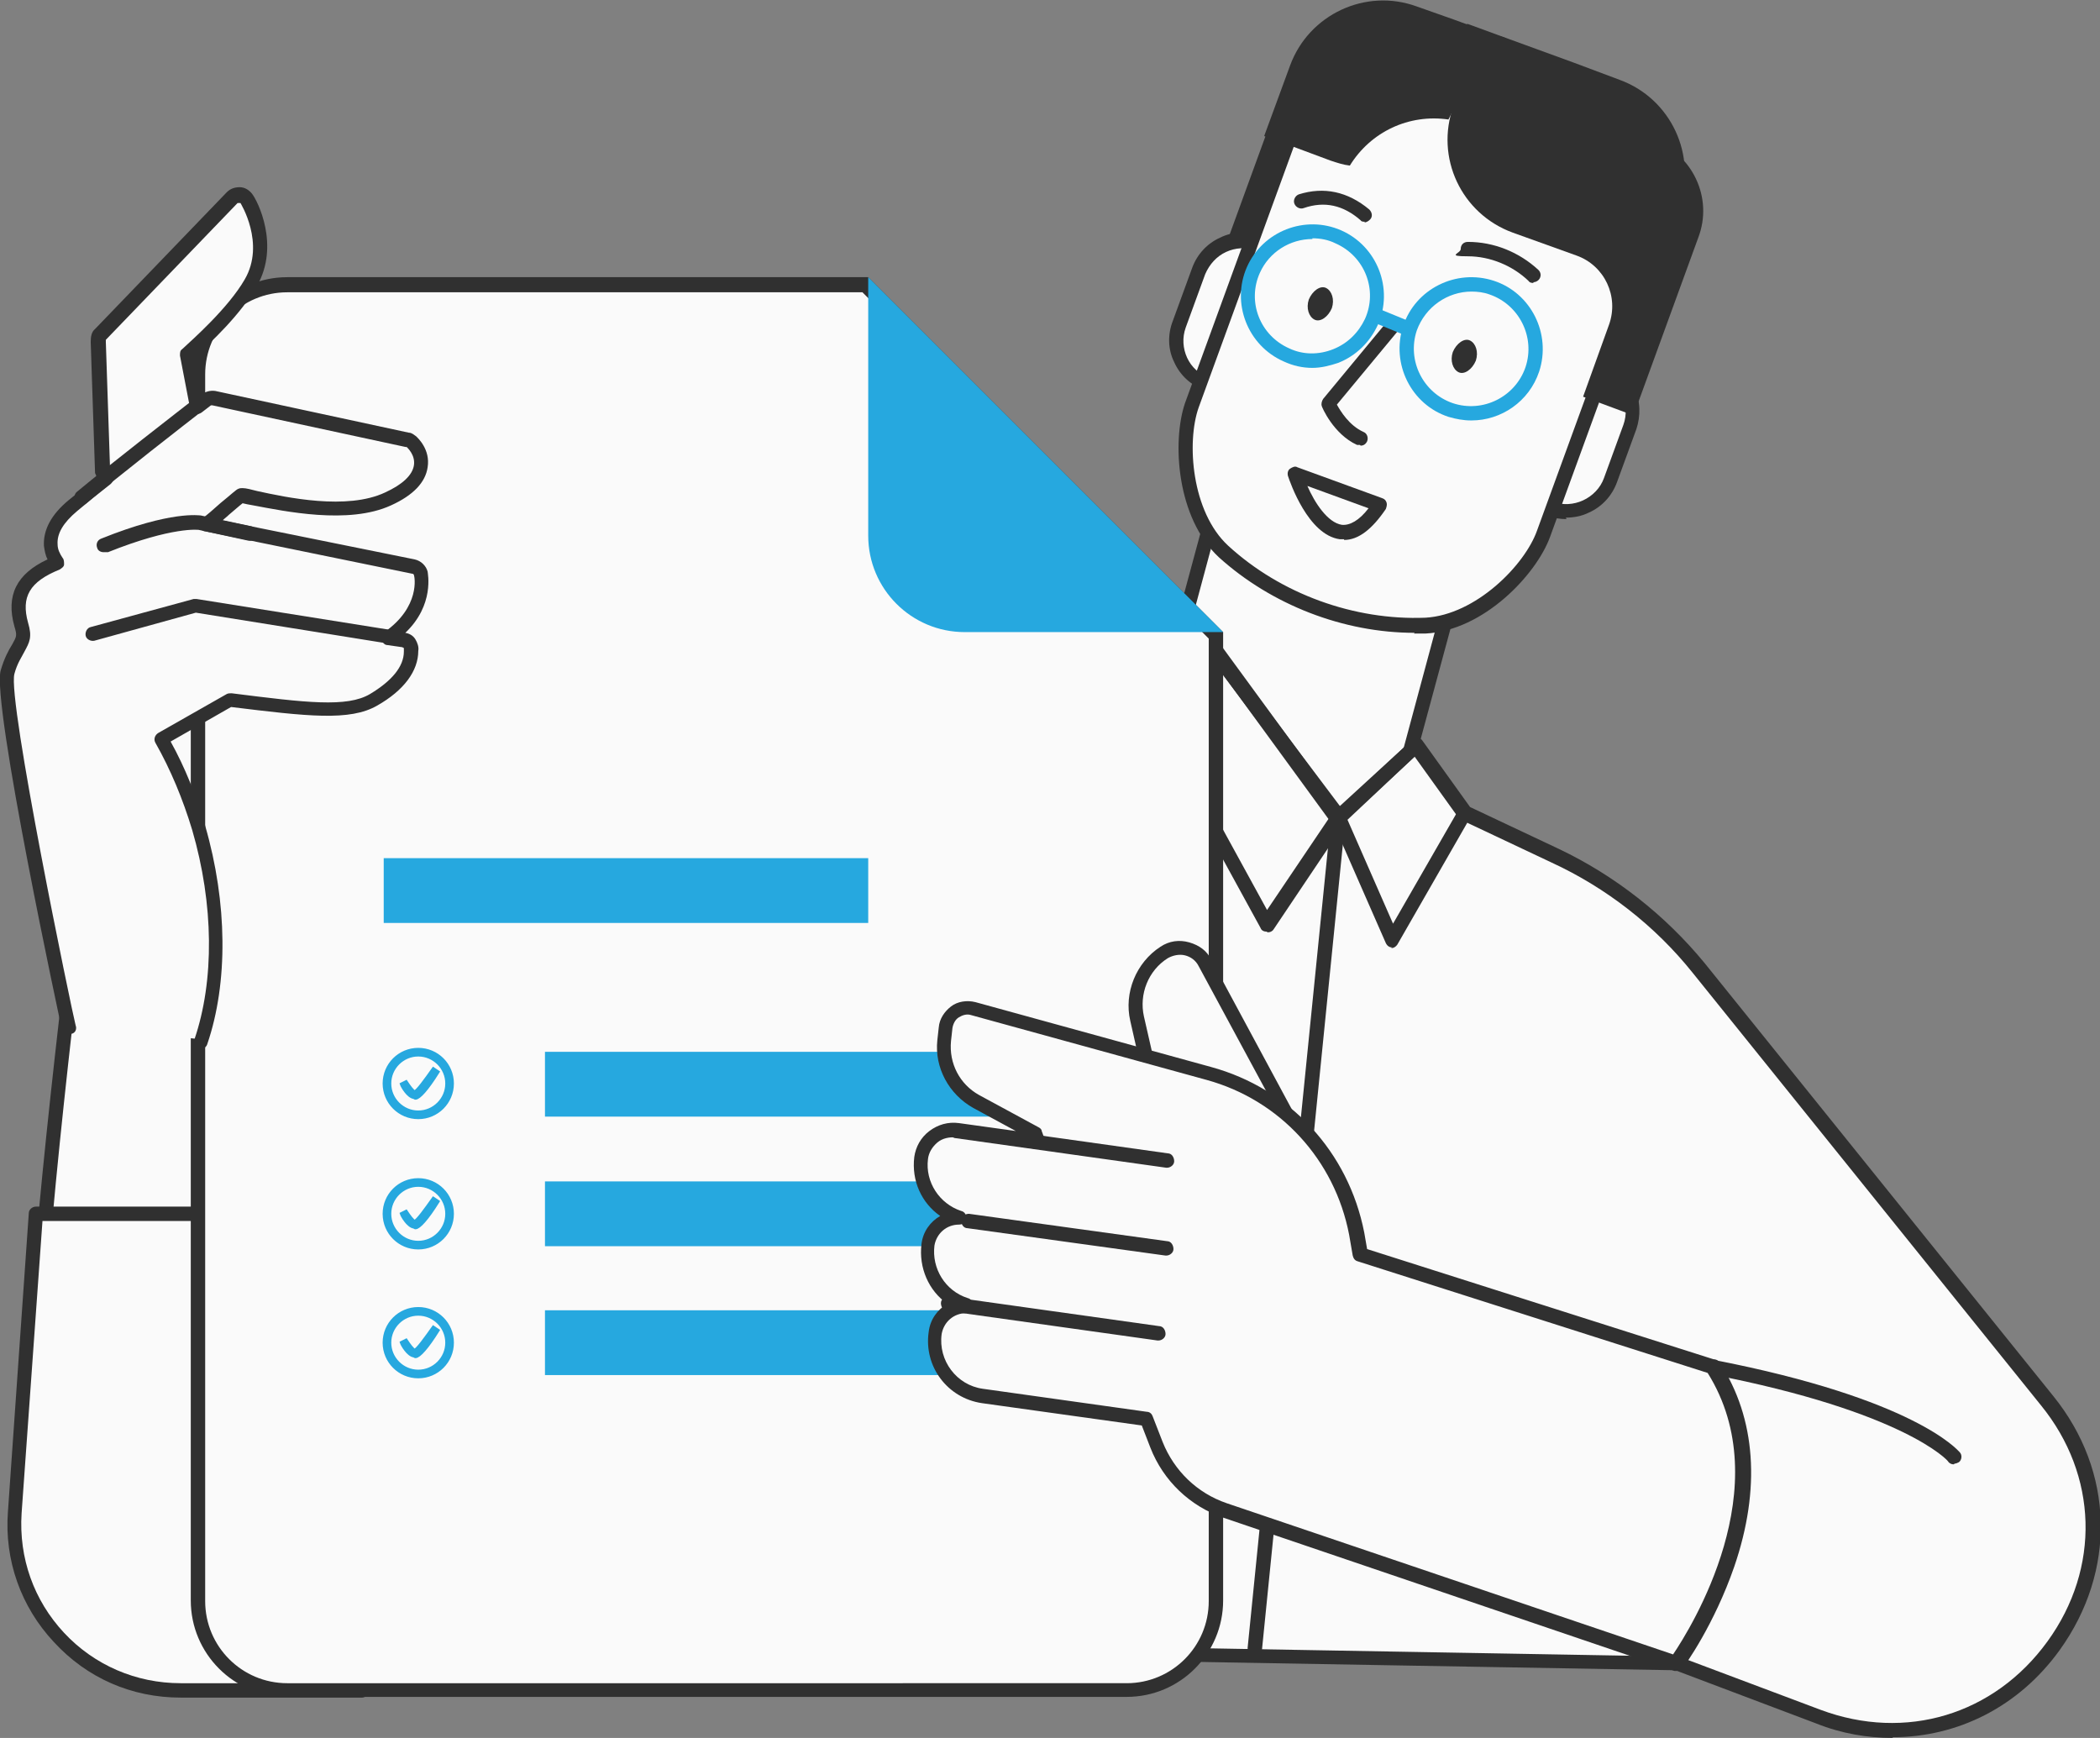 <?xml version="1.0" encoding="UTF-8"?>
<svg id="Layer_1" xmlns="http://www.w3.org/2000/svg" version="1.1" viewBox="0 0 291.7 241.4">
  <rect x="0" y="0" width="291.7" height="241.4" fill="#808080" stroke="none"/>
  <!-- Generator: Adobe Illustrator 29.2.0, SVG Export Plug-In . SVG Version: 2.1.0 Build 108)  -->
  <defs>
    <style>
      .st0 {
        stroke: #26a8df;
        stroke-miterlimit: 10;
        stroke-width: .5px;
      }

      .st0, .st1 {
        fill: #26a8df;
      }

      .st2 {
        fill: #303030;
      }

      .st3 {
        fill: #fafafa;
      }
    </style>
  </defs>
  <g id="Layer_2">
    <g id="_Layer_">
      <g>
        <g>
          <rect class="st3" x="150.9" y="79.7" width="57.9" height="35" transform="translate(39.2 245.6) rotate(-74.9)"/>
          <path class="st2" d="M189,130.9c0,0-.2,0-.3,0l-33.8-9.1c-.3,0-.5-.2-.6-.5-.1-.2-.2-.5-.1-.8l15.1-55.9c.1-.5.7-.9,1.2-.7l33.8,9.1c.3,0,.5.2.6.5.1.2.2.5.1.8l-15.1,55.9c-.1.4-.5.7-1,.7h0ZM156.4,120.1l31.9,8.6,14.5-53.9-31.9-8.6-14.5,53.9Z"/>
        </g>
        <g>
          <path class="st3" d="M232.9,231.1l19.7,7.4c26.8,10.1,49.7-21.6,31.7-43.9l-48.4-60.1c-5.4-6.6-12.2-12-19.9-15.6l-12.5-5.9-6.7-9.5-10.9,10.2-19.9-27.3-65.2,142.3,132.1,2.3h0Z"/>
          <path class="st2" d="M262.9,241.4c-3.5,0-7.1-.6-10.6-2l-19.6-7.4-132-2.3c-.3,0-.6-.2-.8-.5-.2-.3-.2-.6,0-.9l65.2-142.3c.1-.3.4-.5.8-.6.4,0,.7.1.9.4l19.3,26.4,10-9.4c.2-.2.5-.3.8-.3.3,0,.6.2.7.4l6.6,9.2,12.3,5.8c7.8,3.7,14.8,9.2,20.3,15.9l48.4,60.1c8.5,10.5,8.8,24.3.9,35.3-5.7,7.9-14.2,12.1-23.2,12.1h0ZM102.3,227.8l130.6,2.3c.1,0,.2,0,.3,0l19.7,7.4c11.8,4.4,24.1.7,31.5-9.5,7.4-10.2,7-23.1-.9-32.8l-48.4-60.1c-5.2-6.5-12-11.8-19.6-15.3l-12.5-5.9c-.2,0-.3-.2-.4-.3l-6.1-8.5-10,9.4c-.2.2-.5.3-.8.3-.3,0-.6-.2-.7-.4l-18.9-25.9-63.8,139.4h0Z"/>
        </g>
        <path class="st2" d="M174.3,230h-.1c-.6,0-.9-.6-.9-1.1l11.6-115.5c0-.6.6-.9,1.1-.9.6,0,.9.6.9,1.1l-11.6,115.5c0,.5-.5.9-1,.9Z"/>
        <g>
          <path class="st3" d="M62.2,223.2c-7.8-24.7-25.4-77.9-25.4-77.9l3.1-6.9c.1-88.1-27.5-22.9-27.5-22.9,0,0-5.9,45.6-7.2,68l57,39.8h0Z"/>
          <path class="st2" d="M62.2,224.2c-.4,0-.8-.3-.9-.7-7.7-24.4-25.2-77.4-25.4-77.9,0-.2,0-.5,0-.7l3-6.7c0-37.6-5.1-44.2-8.2-44.9-5.2-1.1-13.4,13.1-17.4,22.4-.4,2.8-5.9,46.3-7.1,67.8,0,.6-.5,1-1.1.9s-1-.5-.9-1.1c1.3-22.1,7.1-67.6,7.2-68,0,0,0-.2,0-.3,1.1-2.6,11.1-25.5,19.7-23.7,2.4.5,9.9,2,9.8,47.1,0,.1,0,.3,0,.4l-2.9,6.5c1.6,4.8,17.9,54.2,25.3,77.6.2.5-.1,1.1-.6,1.2-.1,0-.2,0-.3,0h0Z"/>
        </g>
        <g>
          <path class="st3" d="M50.2,234.8h-25.1c-13.4,0-24-11.4-23.1-24.8l2.9-41.5h31.3l14,66.2h0Z"/>
          <path class="st2" d="M50.2,235.8h-25.1c-6.8,0-13-2.7-17.6-7.7-4.6-4.9-6.9-11.4-6.4-18.1l2.9-41.5c0-.5.5-.9,1-.9h31.3c.5,0,.9.3,1,.8l14,66.2c0,.3,0,.6-.2.8-.2.2-.5.4-.8.4h0ZM5.9,169.6l-2.9,40.6c-.4,6.2,1.7,12.1,5.9,16.6,4.2,4.5,10,7,16.2,7h23.8l-13.5-64.2H5.9Z"/>
        </g>
        <g>
          <path class="st2" d="M209.2,5.3c-4.5-1.6-9.3-.8-12.9,1.9l-4.4-1.6c-5.5-2-11.6.8-13.6,6.4l-9,24.7,7,2.6,3.6-10c1.4-3.9,5.7-5.9,9.6-4.5l4.1,1.5-6.5-2.4,4.3,1.6c7.1,2.6,15-1.1,17.6-8.2l3.8-10.5-3.6-1.3h0Z"/>
          <g>
            <path class="st3" d="M176.5,49.6c-1.2,3.4-5,5.1-8.4,3.9l-.5-.2c-3.4-1.2-5.1-4.9-3.9-8.3l2.7-7.4c1.2-3.4,5-5.1,8.3-3.9l.5.2c2.5.9,4.1,3.2,4.3,5.7l-3.1,10.1h0Z"/>
            <path class="st2" d="M170.4,54.9c-.9,0-1.8-.1-2.6-.5l-.5-.2c-1.9-.7-3.4-2.1-4.2-3.9-.9-1.8-.9-3.9-.2-5.7l2.7-7.4c.7-1.9,2.1-3.4,3.9-4.2,1.8-.9,3.9-.9,5.7-.2l.5.2c2.8,1,4.7,3.6,4.9,6.6,0,.6-.4,1-.9,1.1s-1-.4-1.1-.9c-.1-2.2-1.6-4.1-3.6-4.8l-.5-.2c-1.4-.5-2.9-.4-4.2.2-1.3.6-2.3,1.7-2.9,3.1l-2.7,7.4c-.5,1.4-.4,2.9.2,4.2.6,1.3,1.7,2.3,3.1,2.8l.5.2c1.4.5,2.9.4,4.2-.2,1.3-.6,2.4-1.7,2.9-3.1.2-.5.8-.8,1.3-.6s.8.8.6,1.3c-.7,1.9-2.1,3.4-3.9,4.2-1,.5-2.1.7-3.1.7h0Z"/>
          </g>
          <path class="st2" d="M200.2,13.1l3.6-9.8,4.1,1.5,10.7,3.9,6.4,2.4c7.1,2.6,10.8,10.5,8.2,17.6l-3.6,9.8-4.1-1.5-10.7-3.9-6.4-2.4c-7.1-2.6-10.8-10.5-8.2-17.6h0Z"/>
          <g>
            <path class="st3" d="M213.7,54.8c1.2-3.4,4.9-5.1,8.3-3.9l.5.2c3.4,1.2,5.1,5,3.9,8.3l-2.7,7.4c-1.2,3.4-5,5.1-8.4,3.9l-.5-.2c-2.5-.9-4.1-3.2-4.3-5.7l3.1-10.1h0Z"/>
            <path class="st2" d="M217.6,72.1c-.9,0-1.7-.1-2.6-.5l-.5-.2c-2.8-1-4.7-3.6-4.9-6.5,0-.6.4-1,.9-1.1.6,0,1,.4,1.1.9.1,2.2,1.6,4.1,3.6,4.8l.5.2c1.4.5,2.9.4,4.2-.2,1.3-.6,2.4-1.7,2.9-3.1l2.7-7.4c.5-1.4.4-2.9-.2-4.2-.6-1.3-1.7-2.3-3.1-2.9l-.5-.2c-2.9-1-6,.4-7.1,3.3-.2.5-.8.8-1.3.6s-.8-.8-.6-1.3c1.4-3.9,5.7-5.9,9.6-4.5l.5.2c1.9.7,3.4,2.1,4.2,3.9.9,1.8.9,3.9.3,5.7l-2.7,7.4c-.7,1.9-2.1,3.4-3.9,4.2-1,.5-2.1.7-3.2.7h0Z"/>
          </g>
          <g>
            <path class="st3" d="M214.5,74.1c-1.9,5.1-9,12.4-16.4,12.7-10.1.4-20.6-3.4-28.1-10.2-5.5-5.1-6.2-15.2-4.4-20.3,5.3-14.6,10.6-29.1,15.9-43.6,1.9-5.2,8.6-7.6,15-5.4,8.7,3.1,17.3,6.3,26,9.5,6.3,2.4,9.9,8.6,7.9,13.8-5.3,14.5-10.6,29.1-15.9,43.6h0Z"/>
            <path class="st2" d="M196.5,87.9c-9.9,0-19.9-3.9-27.2-10.5-5.9-5.5-6.5-16.1-4.7-21.4l15.9-43.6c2-5.7,9.3-8.4,16.2-6l26,9.5c6.9,2.6,10.7,9.4,8.5,15.1l-15.9,43.6h0c-1.9,5.2-9.2,13-17.3,13.4-.5,0-1.1,0-1.6,0h0ZM191.6,7.4c-4.3,0-8,2.1-9.2,5.6l-15.9,43.6c-1.7,4.8-1,14.5,4.1,19.2,7.3,6.7,17.5,10.4,27.4,10,7-.4,13.8-7.3,15.5-12.1l15.9-43.6c1.8-4.7-1.6-10.3-7.4-12.5l-26-9.5c-1.5-.5-3-.8-4.4-.8h0ZM214.5,74.1h0Z"/>
          </g>
          <path class="st2" d="M216.5,8c4.5,1.6,7.6,5.4,8.7,9.8l4.4,1.6c5.5,2,8.4,8.1,6.3,13.6l-9,24.7-7-2.6,3.6-10c1.4-3.9-.6-8.2-4.5-9.6h0s2.5.9,2.5.9l-11.4-4.1c-7.1-2.6-10.8-10.4-8.2-17.6l3.8-10.5,10.7,3.9h0Z"/>
          <path class="st2" d="M201.3,16.4c.4-.8.8-1.6,1.1-2.4l3.6-9.8-4.1-1.5-5.1-1.8c-7.1-2.6-15,1.1-17.6,8.2l-3.6,9.8,2.7,1,1.4.5,5.1,1.9c.9.3,1.8.6,2.7.7,2.9-4.7,8.2-7.2,13.7-6.4h0Z"/>
          <path class="st2" d="M186.7,74.9c-.2,0-.4,0-.6,0-4.4-.6-6.9-7.9-7.2-8.8-.1-.4,0-.8.3-1s.7-.4,1-.2l11.8,4.3c.3.1.5.3.6.6s0,.6-.1.9c-1.9,2.8-3.8,4.3-5.8,4.3h0ZM181.6,67.5c1,2.3,2.8,5.1,4.8,5.4,1.1.1,2.4-.6,3.7-2.3l-8.5-3.1h0Z"/>
          <path class="st2" d="M213,39.3c-.2,0-.5,0-.7-.3-2.2-2.1-5.3-3.4-8.4-3.4s-1-.4-1-1,.4-1,1-1h0c3.6,0,7.1,1.4,9.8,3.9.4.4.4,1,0,1.4-.2.2-.5.3-.7.3h0Z"/>
          <path class="st2" d="M189.6,30.8c-.2,0-.5,0-.6-.2-2.4-2.1-5-2.7-7.9-1.7-.5.2-1.1-.1-1.3-.6s.1-1.1.6-1.3c3.5-1.1,6.8-.4,9.8,2.1.4.4.5,1,.1,1.4-.2.2-.5.4-.8.4h0Z"/>
          <path class="st2" d="M201.8,48.9c-.4,1.2,0,2.4.8,2.8s1.9-.4,2.4-1.6c.4-1.2,0-2.4-.8-2.8s-1.9.4-2.4,1.6Z"/>
          <path class="st2" d="M181.8,41.6c-.4,1.2,0,2.4.8,2.8s1.9-.4,2.4-1.6c.4-1.2,0-2.4-.8-2.8s-1.9.4-2.4,1.6Z"/>
          <path class="st1" d="M182.3,51.1c-1.4,0-2.7-.3-4-.9-5-2.2-7.3-8.1-5.1-13.1s8.1-7.3,13.1-5.1c5,2.2,7.3,8.1,5.1,13.1-1.1,2.4-3,4.3-5.5,5.3-1.2.4-2.4.7-3.6.7h0ZM182.3,33.2c-3.1,0-6,1.8-7.3,4.7-1.8,4,0,8.7,4.1,10.5,1.9.9,4.1.9,6.1.1s3.5-2.3,4.4-4.2c1.8-4,0-8.7-4.1-10.5-1-.5-2.1-.7-3.2-.7h0Z"/>
          <path class="st2" d="M188.9,61.8c-.1,0-.3,0-.4,0-3.3-1.5-4.9-5.3-4.9-5.4-.1-.3,0-.7.2-1l9.1-11c.4-.4,1-.5,1.4-.1.4.4.5,1,.1,1.4l-8.7,10.5c.5.9,1.7,2.9,3.7,3.8.5.2.7.8.5,1.3-.2.4-.5.6-.9.6h0Z"/>
          <path class="st1" d="M204.3,58.4c-1,0-2.1-.2-3.1-.5-5.2-1.7-8-7.4-6.3-12.6,1.7-5.2,7.4-8,12.6-6.3,5.2,1.7,8,7.4,6.3,12.6h0c-1.4,4.2-5.3,6.8-9.4,6.8h0ZM204.4,40.5c-3.3,0-6.4,2.1-7.6,5.4-1.4,4.2.9,8.7,5,10.1,4.2,1.4,8.7-.9,10.1-5h0c1.4-4.2-.9-8.7-5-10.1-.8-.3-1.7-.4-2.5-.4h0Z"/>
          <path class="st1" d="M195.4,46.5c-.1,0-.2,0-.4,0l-3.9-1.6c-.5-.2-.8-.8-.6-1.3.2-.5.8-.8,1.3-.6l3.9,1.6c.5.2.8.8.6,1.3-.1.4-.5.6-.9.6h0Z"/>
        </g>
        <path class="st2" d="M175.9,129.4h0c-.4,0-.7-.2-.8-.5l-20.7-37.8c-.2-.4-.1-1,.3-1.3l8.6-6.5c.2-.2.5-.2.7-.2.3,0,.5.2.7.4l22.2,29.5c.3.3.3.8,0,1.2l-10,14.9c-.2.3-.5.4-.8.4h0ZM156.5,90.8l19.5,35.6,8.7-12.9-21.1-28.1-7.1,5.4h0Z"/>
        <path class="st2" d="M193.4,131.6h0c-.4,0-.7-.2-.9-.6l-7.5-17.1c-.2-.4,0-.9.2-1.1l10.8-9.9c.2-.2.5-.3.8-.3.3,0,.5.2.7.4l6.7,9.5c.2.3.2.7,0,1.1l-10.1,17.6c-.2.3-.5.5-.9.5h0ZM187.1,113.7l6.4,14.6,8.8-15.3-5.7-8-9.4,8.7Z"/>
        <g>
          <g>
            <path class="st3" d="M39.9,234.8c-6.9,0-12.4-5.6-12.4-12.4V52c0-6.9,5.6-12.4,12.4-12.4h80.3l48.7,48.7v134.1c0,6.9-5.6,12.4-12.4,12.4H39.9Z"/>
            <path class="st2" d="M119.7,40.5l48.2,48.2v133.7c0,6.3-5.1,11.4-11.4,11.4H39.9c-6.3,0-11.4-5.1-11.4-11.4V52c0-6.3,5.1-11.4,11.4-11.4h79.9ZM120.6,38.5H39.9c-7.4,0-13.4,6-13.4,13.4v170.4c0,7.4,6,13.4,13.4,13.4h116.6c7.4,0,13.4-6,13.4-13.4V87.8l-49.3-49.3h0Z"/>
          </g>
          <path class="st1" d="M120.6,38.5v35.9c0,7.4,6,13.4,13.4,13.4h35.9l-49.3-49.3h0Z"/>
          <rect class="st1" x="75.7" y="146.1" width="67.3" height="9"/>
          <rect class="st1" x="75.7" y="164.1" width="67.3" height="9"/>
          <rect class="st1" x="75.7" y="182" width="67.3" height="9"/>
          <rect class="st1" x="53.3" y="119.2" width="67.3" height="9"/>
          <g>
            <path class="st0" d="M58.1,155.2c-2.6,0-4.7-2.1-4.7-4.7s2.1-4.7,4.7-4.7,4.7,2.1,4.7,4.7-2.1,4.7-4.7,4.7ZM58.1,146.5c-2.2,0-4,1.8-4,4s1.8,4,4,4,4-1.8,4-4-1.8-4-4-4Z"/>
            <path class="st0" d="M57.5,152.4h0c-.8-.1-1.6-1.5-1.7-1.8l.6-.3c.4.6.9,1.3,1.2,1.4.4-.1,1.6-1.8,2.6-3.2l.6.4c-1.5,2.4-2.6,3.6-3.1,3.6h0Z"/>
          </g>
          <g>
            <path class="st0" d="M58.1,173.3c-2.6,0-4.7-2.1-4.7-4.7s2.1-4.7,4.7-4.7,4.7,2.1,4.7,4.7-2.1,4.7-4.7,4.7ZM58.1,164.6c-2.2,0-4,1.8-4,4s1.8,4,4,4,4-1.8,4-4-1.8-4-4-4Z"/>
            <path class="st0" d="M57.5,170.4h0c-.8-.1-1.6-1.5-1.7-1.8l.6-.3c.4.6.9,1.3,1.2,1.4.4-.1,1.6-1.8,2.6-3.2l.6.4c-1.5,2.4-2.6,3.6-3.1,3.6h0Z"/>
          </g>
          <g>
            <path class="st0" d="M58.1,191.2c-2.6,0-4.7-2.1-4.7-4.7s2.1-4.7,4.7-4.7,4.7,2.1,4.7,4.7-2.1,4.7-4.7,4.7ZM58.1,182.5c-2.2,0-4,1.8-4,4s1.8,4,4,4,4-1.8,4-4-1.8-4-4-4Z"/>
            <path class="st0" d="M57.5,188.3h0c-.8-.1-1.6-1.5-1.7-1.8l.6-.3c.4.6.9,1.3,1.2,1.4.4-.1,1.6-1.8,2.6-3.2l.6.4c-1.5,2.4-2.6,3.6-3.1,3.6h0Z"/>
          </g>
        </g>
        <g>
          <g>
            <path class="st3" d="M180.6,158.5l-13.3-24.7c-1.1-2.1-3.7-2.7-5.7-1.5h0c-3.1,2-4.6,5.6-3.8,9.2l2.2,9.7,20.5,7.3Z"/>
            <path class="st2" d="M180.6,159.5c-.1,0-.2,0-.3,0l-20.5-7.3c-.3-.1-.6-.4-.6-.7l-2.2-9.7c-.9-3.9.8-8.1,4.2-10.3,1.2-.8,2.6-1,4-.6,1.4.4,2.5,1.2,3.1,2.5l13.3,24.7c.2.4.1.8-.1,1.1-.2.2-.5.4-.8.4h0ZM161,150.4l17.6,6.2-12.1-22.4c-.4-.8-1.1-1.3-1.9-1.5-.8-.2-1.7,0-2.4.4-2.7,1.7-4,5-3.3,8.1l2.1,9.2h0Z"/>
          </g>
          <g>
            <g>
              <path class="st3" d="M167.9,149.2l-32.7-9c-1.8-.5-3.6.8-3.8,2.6l-.2,1.8c-.4,3.5,1.4,6.8,4.4,8.5l8.3,4.5.4,1.1-11.3-1.6c-2.4-.3-4.7,1.4-5.1,3.8-.5,3.8,1.8,7.2,5.3,8.3-2.2,0-4.1,1.6-4.4,3.8-.5,3.8,1.8,7.3,5.3,8.4-2.2,0-4.1,1.6-4.4,3.8-.6,4.2,2.4,8.1,6.6,8.7l22.8,3.2,1.4,3.6c1.7,4.3,5.2,7.6,9.5,9.1l62.7,21.3s16.8-22.9,5.1-41.2c0-.1-.2,0-.3-.1l-48.6-15.5-.5-2.9c-2.1-10.7-10-19.4-20.6-22.2h0Z"/>
              <path class="st2" d="M232.9,232.1c-.1,0-.2,0-.3,0l-62.7-21.3c-4.6-1.6-8.3-5.1-10.1-9.7l-1.2-3.1-22.2-3.1c-4.8-.7-8.1-5.1-7.4-9.9.2-1.7,1.2-3.1,2.6-3.9-2.6-1.8-4-5-3.6-8.3.2-1.7,1.2-3.1,2.6-3.9-2.6-1.8-4-4.9-3.6-8.2.2-1.4.9-2.7,2.1-3.6,1.2-.9,2.6-1.3,4.1-1.1l7.9,1.1-5.9-3.2c-3.4-1.9-5.4-5.6-5-9.4l.2-1.8c.1-1.2.8-2.2,1.7-2.9s2.2-.9,3.4-.6l32.7,9c11,3,19.1,11.8,21.3,23l.4,2.3,48.1,15.3h0c.1,0,.6,0,.9.5,5,7.7,5.7,17.5,2,28.3-2.8,8.1-6.9,13.8-7.1,14-.2.3-.5.4-.8.4h0ZM134.2,182.4c-1.7,0-3.1,1.2-3.4,2.9-.5,3.7,2.1,7.1,5.7,7.6l22.8,3.2c.4,0,.7.3.8.6l1.4,3.6c1.6,4,4.8,7.1,8.9,8.5l62,21c2.5-3.7,14.7-23.3,4.8-39.1l-48.6-15.5c-.4-.1-.6-.4-.7-.8l-.5-2.9c-2-10.4-9.6-18.7-19.8-21.5h0l-32.7-9c-.6-.2-1.2,0-1.7.3-.5.3-.8.9-.9,1.5l-.2,1.8c-.3,3.1,1.2,6,3.9,7.5l8.3,4.5c.2.1.4.3.4.5l.4,1.1c.1.3,0,.7-.1,1s-.6.4-.9.4l-11.3-1.6c-.9-.1-1.9.1-2.6.7-.7.6-1.2,1.4-1.3,2.3-.4,3.2,1.6,6.2,4.6,7.2.5.1.8.6.7,1.1,0,.5-.5.8-1,.8h0c-1.7,0-3.1,1.2-3.4,2.9-.4,3.2,1.5,6.3,4.6,7.3.5.1.8.6.7,1.1,0,.5-.5.9-1,.8h0,0ZM237.7,190.8h0,0Z"/>
            </g>
            <path class="st2" d="M162,174.4h-.1l-27.5-3.8c-.6,0-.9-.6-.9-1.1,0-.6.6-.9,1.1-.9l27.5,3.8c.6,0,.9.6.9,1.1,0,.5-.5.9-1,.9h0Z"/>
            <path class="st2" d="M162.1,162.2h-.1l-29.2-4.1c-.6,0-.9-.6-.9-1.1,0-.6.6-.9,1.1-.9l29.2,4.1c.6,0,.9.6.9,1.1,0,.5-.5.9-1,.9h0Z"/>
            <path class="st2" d="M160.9,186.2h-.1l-29.2-4.1c-.6,0-.9-.6-.9-1.1,0-.6.6-.9,1.1-.9l29.2,4.1c.6,0,.9.6.9,1.1,0,.5-.5.9-1,.9h0Z"/>
          </g>
        </g>
        <g>
          <path class="st3" d="M27.9,144.7c2.8-8.1,2.9-18.8-.3-29.7-1.3-4.5-3.1-8.6-5.2-12.4l9.5-5.4c10.6,1.3,16.4,2.1,20,0,5.6-3.3,5.1-6.7,5.2-6.9,0-.3,0-.7-.2-1-.2-.3-.5-.5-.8-.5l-2.1-.3c5.6-3.9,4.6-8.7,4.5-8.9-.1-.5-.5-.9-1-1l-28.8-5.9c1.3-.9,4.4-3.7,4.9-4,2.7.4,13.7,3.6,20.4.5,2.8-1.3,4.3-2.8,4.6-4.6.3-1.9-1.1-3.2-1.3-3.4-.2-.2-.4-.2-.6-.3l-26.9-5.8c-.4,0-.7,0-1,.2,0,0-.5.4-1.3,1l-1.4-7.3c1.7-1.5,6.5-5.9,8.9-10,3.1-5.4-.4-11.4-.6-11.7-.2-.3-.6-.5-.9-.5-.4,0-.7.1-1,.4l-18.3,19c-.3.3-.4.7-.3,1.1l.6,18.1c0,.3.2.6.5.8,0,0,.1,0,.1,0-1.8,1.4-3.4,2.8-4.7,3.8-2.1,1.8-3.1,3.6-3,5.4,0,1,.5,1.8.9,2.4,0,0,0,0,0,0-4.6,1.9-6.1,4.4-5,8.6.5,1.7.2,2.1-.4,3.3-.4.8-1,1.8-1.5,3.4-1.2,4.2,8.4,49.1,8.5,49.3l18.3,2h0Z"/>
          <path class="st2" d="M27.9,145.7c-.1,0-.2,0-.3,0-.5-.2-.8-.8-.6-1.3,2.8-8.2,2.7-18.8-.3-29.1-1.3-4.3-3-8.4-5.1-12.1-.3-.5-.1-1.1.4-1.4l9.5-5.4c.2-.1.4-.1.6-.1h.1c10.3,1.3,16,2,19.2.1,3-1.8,4.7-3.8,4.7-5.9s0-.2,0-.3,0-.1,0-.2c0,0-.1,0-.2-.1l-2.1-.3c-.4,0-.7-.4-.8-.8s0-.8.4-1c5-3.5,4.2-7.7,4.1-7.9,0-.1-.1-.2-.2-.2l-28.8-5.9c-.4,0-.7-.4-.8-.8,0-.4,0-.8.4-1,.6-.4,1.6-1.3,2.5-2.1,1.6-1.3,2.2-1.9,2.5-2,.2-.1.4-.1.6-.1.5,0,1.2.2,2,.4,4.1.9,12.5,2.7,17.8.2,2.4-1.1,3.8-2.4,4-3.8.2-1.4-.9-2.4-1-2.5s0,0-.1,0l-26.9-5.8c0,0-.2,0-.2,0l-1.3,1c-.3.2-.6.3-1,.1s-.6-.4-.6-.7l-1.4-7.3c0-.4,0-.7.3-.9,1.4-1.3,6.4-5.7,8.7-9.7,2.9-5-.6-10.6-.6-10.6,0,0-.1,0-.2,0s-.1,0-.2,0l-18.3,19c0,0,0,.1,0,.2,0,0,0,0,0,.1l.6,18s0,0,0,0c0,0,0,0,0,0,.3.2.5.5.5.8s-.1.6-.4.9c-1.8,1.4-3.4,2.7-4.7,3.8-1.9,1.6-2.8,3.1-2.7,4.6,0,.7.3,1.3.7,1.9.2.2.2.6.2.9s-.3.5-.6.7c-4.2,1.7-5.4,3.8-4.4,7.4.6,2,.2,2.7-.5,4-.4.8-1,1.6-1.4,3.1-1,3.6,8,46.9,8.5,48.8.2.5,0,1.1-.6,1.2s-1.1-.1-1.3-.6c-.1-.4-9.8-45.4-8.5-49.9.5-1.7,1.1-2.8,1.6-3.6.6-1.1.7-1.2.3-2.5-1.2-4.3.3-7.3,4.6-9.3-.3-.6-.4-1.2-.5-1.9-.1-2.2,1-4.3,3.4-6.3,1.1-.9,2.5-2,3.9-3.2,0-.2-.1-.4-.2-.6,0,0,0,0,0-.1l-.6-18.1c0-.7.1-1.4.6-1.8l18.3-19c.5-.5,1.1-.7,1.8-.7.7,0,1.3.4,1.7.9.8,1,3.9,7.2.7,12.8-2.2,3.9-6.5,8-8.7,9.9l1,5.2h0c.5-.4,1.2-.6,1.9-.5l26.9,5.8c.4,0,.7.3,1,.5.2.2,2,1.8,1.6,4.3-.3,2.1-2,3.9-5.1,5.3-5.9,2.7-14.8.8-19.1,0-.6-.1-1.1-.2-1.5-.3-.4.3-1.3,1.1-1.9,1.6-.3.3-.6.5-.9.8l26.7,5.4c.9.2,1.6.9,1.8,1.7,0,.2,1,4.6-3.1,8.5.6.1,1.1.4,1.4.9.3.5.5,1.1.4,1.6,0,2.8-2,5.5-5.7,7.6-3.8,2.2-9.7,1.5-20.3.2l-8.4,4.8c2,3.6,3.6,7.6,4.8,11.7,3.1,10.7,3.2,21.8.3,30.3-.1.4-.5.7-.9.7h0Z"/>
        </g>
        <path class="st2" d="M54.8,89.5c0,0-.1,0-.2,0l-27.4-4.4-14.1,3.9c-.5.1-1.1-.2-1.2-.7s.2-1.1.7-1.2l14.3-3.9c.1,0,.3,0,.4,0l27.6,4.4c.6,0,.9.6.8,1.1,0,.5-.5.8-1,.8h0Z"/>
        <path class="st2" d="M14.4,76.7c-.4,0-.8-.2-.9-.6-.2-.5,0-1.1.6-1.3,9.7-3.9,13.6-3.2,13.8-3.2l7,1.5c.5.1.9.6.8,1.2-.1.5-.6.9-1.2.8l-6.9-1.5s-3.6-.5-12.6,3.1c-.1,0-.2,0-.4,0h0Z"/>
        <path class="st2" d="M11.4,70.1c-.3,0-.6-.1-.8-.4-.4-.4-.3-1.1.1-1.4,4.7-3.9,13.6-10.8,17.2-13.6.4-.3,1.1-.3,1.4.2.3.4.3,1.1-.2,1.4-3.6,2.8-12.5,9.7-17.1,13.6-.2.2-.4.2-.6.2h0Z"/>
        <g>
          <path class="st3" d="M271.4,202.4s-5.8-7.1-33.5-12.5l33.5,12.5Z"/>
          <path class="st2" d="M271.4,203.4c-.3,0-.6-.1-.8-.4,0-.1-6.1-6.9-32.9-12.1-.5-.1-.9-.6-.8-1.2.1-.5.6-.9,1.2-.8,27.8,5.4,33.8,12.5,34.1,12.8.4.4.3,1.1-.1,1.4-.2.1-.4.2-.6.2h0Z"/>
        </g>
      </g>
    </g>
  </g>
</svg>